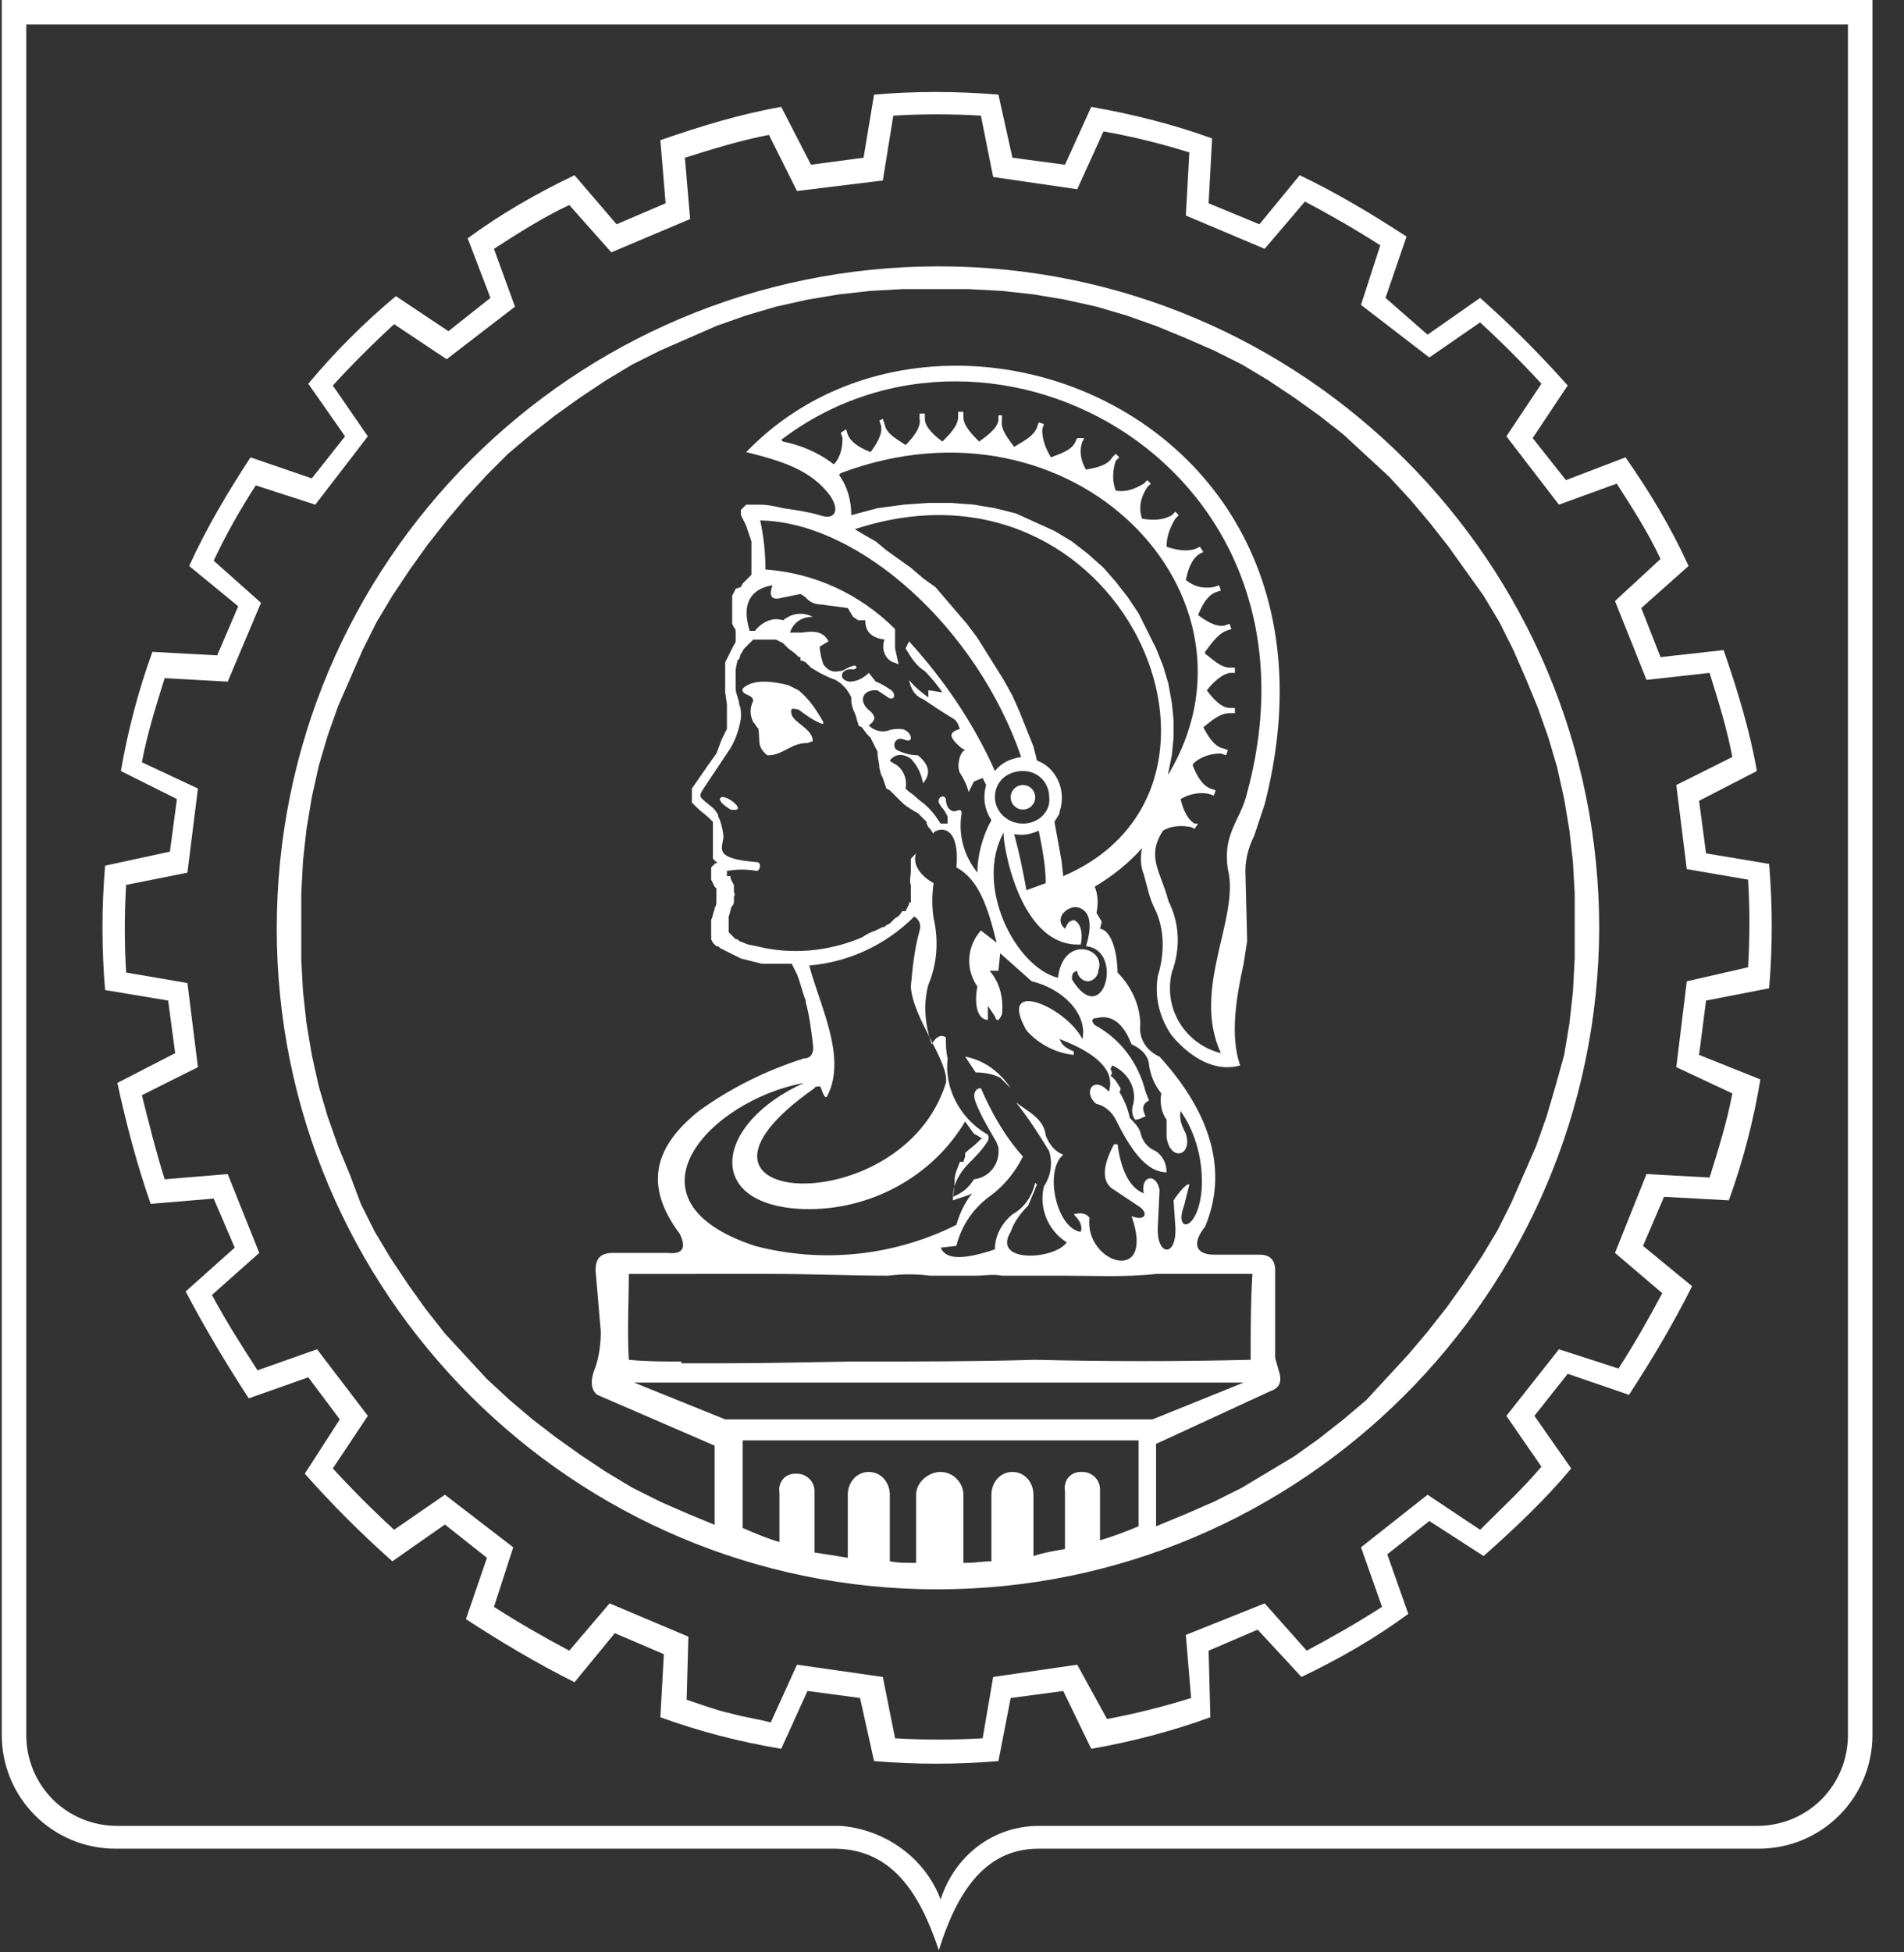 <?xml version="1.0" encoding="utf-8"?>
<!-- Generator: Adobe Illustrator 21.0.0, SVG Export Plug-In . SVG Version: 6.00 Build 0)  -->
<svg version="1.1" id="Camada_1" xmlns="http://www.w3.org/2000/svg" xmlns:xlink="http://www.w3.org/1999/xlink" x="0px" y="0px"
	 viewBox="0 0 108.7 111.4" style="enable-background:new 0 0 108.7 111.4;" xml:space="preserve">
<rect x="0" y="0" width="108.7" height="111.4" fill="#333333" stroke="none"/>
<style type="text/css">
	.st0{fill:#FFFFFF;}
</style>
<title>Prancheta 1</title>
<path class="st0" d="M0.1,0v99c0,0,0,0,0,0c0,3.6,2.9,6.5,6.5,6.5h41c3.3,0,4.9,2.5,6,5.8c1.2-3.9,3-5.8,5.7-5.8h41.1
	c3.6,0,6.5-2.9,6.5-6.5V0H0.1z M105.5,99c0,2.9-2.3,5.2-5.2,5.2h-41c-2.6,0-4.8,1.7-5.6,4.2c-0.9-2.4-3.2-4-5.7-4.2H6.7
	c-2.9,0-5.2-2.3-5.2-5.2V1.4h104V99z"/>
<g>
	<circle class="st0" cx="58.4" cy="45.5" r="0.7"/>
	<path class="st0" d="M41.1,45.6c0,0.2,0.3,0.4,0.6,0.6C42.9,46.4,41.2,45.1,41.1,45.6z"/>
	<path class="st0" d="M57.1,61.5l0.6,0.6c-0.6-0.9-1.5-1.6-2.6-1.8l0.6,0.9C56.2,61.2,56.7,61.3,57.1,61.5z"/>
	<path class="st0" d="M73,78.2l-0.2-0.7v-5c0-0.6-0.3-0.9-0.9-0.9h-2.6c-1,0-1.3-0.6-0.5-1.6c1.3-3.1,0.4-6.4-2.6-9.7
		c-0.7-0.3-1.2-1-1.1-1.8c0-1.1-0.5-2.2-1.3-3c0-1-0.3-2.4-1-2.5l0.1-0.4l-0.3-0.5c0.1-0.5,0.1-1-0.1-1.5c1-0.6,1.9-1.3,2.7-2.2
		c-0.1,0.5-0.1,1,0.1,1.5c0.2,0.7,0.3,1.3,0.6,1.9c0.6,1.2,0.6,2.6,0.2,3.9c-0.2,1.2,0.1,2.4,0.8,3.4c1.1,1.3,2.5,2.1,3.9,1.7
		c-0.6-1.7-0.2-4,0.2-5.8l0.2-1.3l-0.1-4c0-0.7,0.2-1.4,0.5-2l0.6-1.8c5.7-22.2-18.5-31.6-29.6-20.1c2,0.5,3.7,1,4.8,2.5
		c0.6,0.9,0.2,1.4-0.6,1.1c-0.7-0.2-1.4-0.3-2.1-0.4c-0.4-0.1-0.9-0.2-1.3-0.2h-0.2H43h-0.2h-0.1l-0.1,0l-0.1,0.1L42.4,29l-0.1,0.1
		v0.1v0.1v0.1l0.1,0.2l0.2,0.4l0.1,0.3l0.1,0.3l0.1,0.3c0,0.1,0,0.2,0,0.3c0,0.1,0,0.2,0,0.3c0,0.1,0,0.2,0,0.3c0,0.1,0,0.2,0,0.3
		s0,0.2,0,0.3c0,0.1,0,0.2,0,0.4l-0.5,0.5l-0.1,0.2L42,33.6l-0.1,0.2L41.8,34v0.1v0.2v0.2V35v0.2v0.2v0.2l0.1,0.2
		c0.1,0.1,0.1,0.2,0.1,0.3c0,0,0,0.1,0,0.2c0,0.1,0,0.1,0,0.2c0,0.1,0,0.2-0.1,0.3l-0.1,0.2l-0.1,0.2l-0.1,0.2l-0.1,0.2l-0.1,0.2
		l0,0.2v0.2V38v0.2V39v0.2v0.3l0.1,0.7v0.3v0.1v0.6v0.1v0.1v0.1v0.1l-0.3,0.6L40.9,43l-0.5,0.7L39.5,45v0.1c0,0,0,0.1,0,0.2
		c0,0,0,0.1,0,0.2c0,0,0,0.1,0,0.1c0,0,0,0.1,0,0.1v0.1l0.1,0.1l0.1,0.1l0.1,0.1c0.2,0.2,0.5,0.4,0.7,0.6l0.2,0.2v0.4
		c0,0.2,0,0.4,0,0.7v0.4v0.1v0.1v0.1v0.1v0.1l0,0.1l0.1,0.1l0.1,0.1l0.1,0l-0.2,0.1l-0.1,0.1l-0.1,0.1v0.1v0.1v0.1V50v0.1v0.1
		l0.1,0.2l0.1,0.2l0.1,0.1v0.1v0.1V51c0,0.1,0,0.1,0,0.2s0,0.1,0,0.2s0,0.3-0.1,0.4v0.1c-0.1,0.2-0.1,0.4-0.2,0.6v0.2
		c0,0.1,0,0.1,0,0.2s0,0.1,0,0.2s0,0.1,0,0.2s0,0.1,0,0.2l0,0.1l0.1,0.2l0.1,0.1l0.1,0.1L41,54l0.1,0.1l0.2,0.1l0.2,0.1l0.2,0.1
		l0.2,0.1l0.2,0.1l0.2,0.1l0.4,0.1l0.4,0.1l0.4,0.1l0.4,0h0.5h0.8c0.1,0.2,0.2,0.4,0.3,0.6c0.2,0.5,0.3,1,0.5,1.5v0.1
		c0.2,0.7,0.3,1.5,0.4,2.3c0.1,0.6-0.1,0.9-0.5,0.9c-2.2,0.7-4.2,1.7-6,3c-2.5,2-3.2,4.2-1.1,7c0.4,0.8,0.2,1.2-0.7,1.1l-3.1,0
		c-0.7,0-1,0.3-1,1l0.3,3.5c0,0.7-0.1,1.4-0.3,2c-0.3,0.7-0.3,1.3,0.1,1.6l6.7,2.9V88c6.7,3.4,17.9,3.3,25.2,0v-5.6l6.5-3
		C73.1,79.2,73.2,78.8,73,78.2z M61.2,55.9c0-0.3,0-0.4,0.3-0.5c0,0.3,0.3,0.6,0.6,0.6c0.3,0,0.6-0.3,0.6-0.6c0.5-1.3-2-2.1-2.3,0.4
		c-2.4-0.6-4.8-5.2-3.1-8.3c-0.1,0.3,0.8,6.6,4.4,6.4c0.1-0.4,0.1-1.2-0.4-1.4c-0.3,0.1-0.3,0.1-0.5,0.5c-0.7-0.6,0.2-1.4,0.8-1.2
		c0.6,0.2,0.8,0.9,0.4,2.2v0C64.2,54.2,63,58.8,61.2,55.9z M59.7,50.4l-1.1,0.4c-0.2-1.1-0.4-2.1-0.7-3.2c0.5,0.1,1,0,1.4-0.2l0,0
		C59.5,48.4,59.7,49.4,59.7,50.4z M58.4,47c-0.9,0-1.6-0.7-1.6-1.5c0-0.9,0.7-1.5,1.6-1.5c0.9,0,1.5,0.7,1.5,1.5
		C60,46.3,59.3,47,58.4,47z M60.7,50l-0.1-0.9l-0.2-1.1l-0.2-1.1c0.1-0.2,0.3-0.4,0.3-0.6c0.4-1.2-0.2-2.5-1.3-2.9l0,0L59,42.6
		l-0.4-1l-0.4-1l-0.4-0.9l-0.5-0.9L56.8,38l-0.5-0.8l-0.5-0.8l-0.6-0.8l-0.6-0.7L54,34.2l-0.6-0.7L52.7,33L52,32.4l-0.7-0.5
		l-0.7-0.5L50,30.9l-0.7-0.4l-0.5-0.3C64,25.2,72.6,44.9,60.7,50z M66.9,40.1l-0.2-1.1l-0.3-1l-0.4-1l-0.5-1l-0.5-1l-0.6-0.9
		l-0.7-0.9L63,32.4l-0.9-0.8l-0.9-0.7l-1-0.6l-1.1-0.5L58,29.3L56.8,29l-1.2-0.2l-1.3-0.1h-1.3l-1.4,0.1L50.1,29l-1.5,0.4
		c0-0.8-0.2-1.6-0.7-2.3l0.1-0.1c13.3-5,24.8,7,18.7,17.2v-0.1l0.2-1l0.1-1v-1L66.9,40.1z M47.6,26.5L47.6,26.5
		c-0.9-0.7-1.9-1.1-2.9-1.3l-0.1-0.1c12.1-9.2,31.9,1.6,26.5,20.5c-0.4,1.3-1.3,2.1-1,4c0.7,2.8-2.1,6.8-0.4,10.5
		c-2-0.5-3.3-2.5-2.8-4.6c0-0.1,0.1-0.2,0.1-0.3c0.4-1.3,0.3-2.6-0.3-3.8c-0.4-1.6-1.3-2.5-0.3-4c0.5-0.3,1.1-0.3,1.6-0.2l0.2,0.1
		l0.2-0.3L68.2,47c-0.5-0.3-0.7-1-0.8-1.4c0.5-0.3,1.1-0.4,1.6-0.3l0.3,0.1l0.1-0.3l-0.3-0.1c-0.5-0.2-0.8-0.8-1-1.3v-0.1
		c0.4-0.4,1-0.6,1.6-0.6l0.3,0.1l0.1-0.3l-0.3-0.1c-0.5-0.1-0.9-0.8-1.1-1.2c0.4-0.3,0.9-0.8,1.5-0.8h0.3v-0.3h-0.3
		c-0.5,0-1-0.6-1.3-1c0.3-0.4,0.8-0.9,1.3-1h0.3v-0.3h-0.3c-0.5,0-1-0.5-1.4-0.8v-0.1c0.3-0.4,0.7-1,1.2-1.2l0.3-0.1l-0.1-0.3
		l-0.3,0.1c-0.5,0.1-1.1-0.3-1.5-0.6c0.2-0.5,0.5-1.1,1-1.3l0.3-0.1l-0.1-0.3l-0.3,0.1c-0.6,0.1-1.1,0-1.6-0.4
		c0.1-0.5,0.3-1.2,0.8-1.5l0.2-0.1l-0.2-0.3l-0.2,0.1c-0.5,0.2-1.1,0.1-1.7-0.1c0-0.6,0.2-1.1,0.5-1.6l0.2-0.2l-0.2-0.2l-0.2,0.2
		c-0.5,0.3-1.1,0.3-1.7,0.2c-0.2-0.6-0.1-1.2,0.3-1.8l0.2-0.2l-0.2-0.2l-0.2,0.2c-0.5,0.3-1,0.5-1.6,0.4c-0.2-0.5-0.2-1.1,0-1.7
		l0.2-0.2l-0.2-0.2l-0.2,0.2c-0.3,0.5-1,0.6-1.5,0.7c-0.3-0.5-0.4-1.1-0.2-1.6l0.1-0.2L61.5,25l-0.1,0.2c-0.2,0.5-0.9,0.7-1.4,0.9
		c-0.3-0.5-0.5-1-0.5-1.6l0.1-0.3l-0.3-0.1l-0.1,0.3c-0.2,0.5-0.8,0.8-1.3,1.1c-0.3-0.4-0.8-1-0.7-1.5v-0.3H57V24
		c-0.1,0.5-0.7,0.9-1.1,1.2c-0.4-0.4-0.9-0.9-0.9-1.4v-0.3h-0.3v0.3c0,0.5-0.5,1-0.9,1.4c-0.4-0.3-1-0.8-1-1.3v-0.3h-0.3v0.3
		c0.1,0.5-0.4,1.1-0.8,1.5c-0.4-0.3-1.1-0.6-1.2-1.2l-0.1-0.3L50.2,24l0.1,0.3c0.1,0.5-0.3,1.1-0.6,1.5c-0.5-0.2-1.1-0.5-1.3-1
		l-0.1-0.3L48,24.7l0.1,0.3C48.1,25.5,48,26.1,47.6,26.5z M44.1,33.4c-0.2,0.6-0.1,0.9,0.6,0.7l1-0.2c0.2,0.1,0.3,0.2,0.4,0.3
		c0.2,0.2,0.5,0.3,0.8,0.3l1.5,0.2l0.3,0.5l0.3,0.2h0.4c0,0.7,0.4,1,1.1,1.1c-0.2,0.5,0,1.1,0.5,1.3c0.1,0,0.2,0.1,0.3,0.1L51.1,37
		v-1.1c-2-2-4.6-3.2-7.4-3.4c0-0.9-0.1-1.9-0.3-2.8l0,0c5.7,0.1,12.4,6.2,14.9,13.5c-0.6,0.1-1.1,0.3-1.5,0.8
		c-1.2-2.7-2.9-5.2-4.9-7.4L51.7,37c0.3,0.5,0.6,1,1.1,1.3c0.4,0.4,0.7,0.8,1,1.2c-0.3,0-0.5-0.1-0.8-0.1v0.4
		c-0.4-0.3-0.8-0.6-1.1-1c0.1,0.5,0.3,0.9,0.8,1.1c0.6,0.4,1.2,0.8,1.7,1.1c0.2,0.1,0.3,0.3,0.4,0.6c-0.7,0.2-0.6,0.5,0.1,1.1
		l0.2,0.1c-0.3,0.1-0.5,0.9-0.3,1.3c0.2,0.3,0.4,0.7,0.5,1.1l0.3-0.6l0.5-0.2l0.2,0.4c-0.2,0.7-0.1,1.4,0.3,2c-0.5,0.9-0.8,2-0.8,3
		c-0.8-1-1.1-2.2-0.9-3.4c0-0.2-0.1-0.2-0.4-0.1c-0.3,0-0.5-0.3-0.5-0.7c-0.1-0.3-0.5-0.1-0.4,0.2c0,0.1,0.1,0.1,0.1,0.2
		c0.2,0.2,0.3,0.4,0.4,0.6V47h-0.4c-0.2-0.3-0.4-0.6-0.6-0.8c-0.1-0.1-0.1-0.1-0.2-0.2c-0.2-0.2-0.4-0.3-0.6-0.5
		c-0.2-0.2-0.4-0.3-0.5-0.4l-0.1-0.1c0.1-0.5-0.1-1.1-0.6-1.4c-0.1,0-0.1-0.1-0.2-0.1l-0.1-0.1c0.3-0.4,0.8-0.4,1.2-0.1c0,0,0,0,0,0
		c0.4,0.4,0.6,0.9,0.7,1.4c0.5-0.6,0.3-1.1-0.3-1.6c-0.4,0-0.8-0.1-1.2-0.3c-0.3-0.2-0.1-0.8,0.4-0.6c0.7,0.3,0.4-0.6-0.2-0.6
		c-0.2,0-0.5,0-0.7,0.1c-0.4,0.1-0.8,0-1.1-0.3c0.4-0.3,0.4-0.5,0.1-0.8c-0.8-0.6-0.4-1.3,0.4-1.2l0.6,0.4c0.3,0.2,0.5-0.1,0.2-0.4
		c-0.3-0.2-0.6-0.4-0.9-0.5l-0.4-0.5c-0.3,0.3-0.7,0.5-1.1,0.5c-0.7-0.1-0.5-0.8,0.2-0.7c0.3,0,0.2-0.3,0-0.2
		c-0.4,0.1-0.5,0.3-0.8,0.3c-0.4,0.1-0.7-0.1-0.9-0.4c-0.1-0.3-0.2-0.7-0.2-1l0.5-0.3C47,36,46.4,36,45.8,36.1h-0.7
		c0.2-0.6,0.7-0.9,1.3-0.9c-0.6-0.3-1.2-0.2-1.7,0.2c-0.6-0.2-1.2,0.1-1.6,0.6h-0.3C42.3,34.4,42.9,33.6,44.1,33.4z M43.2,54
		l-0.5-0.1l-0.5-0.2l-0.1-0.1L42,53.6l-0.1-0.1l-0.1-0.1l-0.1-0.1l-0.1-0.1v-0.1v-0.1v-0.1v-0.1V53v-0.3c0-0.1,0-0.2,0-0.2v-0.2
		c0.1-0.2,0.1-0.5,0.2-0.6s0.1-0.2,0.1-0.3v-0.2c0-0.1,0.1-0.1,0-0.3c0-0.1,0-0.2,0-0.4c-0.1-0.2-0.2-0.3-0.2-0.5L41.5,50v-0.3
		c0.6-0.1,1.1-0.1,1.7,0c0.2,0,0.3-0.5,0-0.5c-2.4-0.2-2-0.7-1.9-1.4c0-0.3-0.1-0.7-0.2-1L41,46.6v-0.1l-0.2-0.3
		c-0.2-0.2-0.5-0.4-0.7-0.6s-0.1-0.3,0-0.5l1.6-2.4c0.3-0.5,0.5-1.1,0.6-1.7v-0.2c0-0.2,0-0.4-0.1-0.6c0-0.3-0.2-0.6-0.2-0.9
		L42,38.8c0,0,0,0,0-0.2s0-0.2,0-0.4l0.1-0.5l0.1-0.1l0.1-0.3c0.1-0.1,0.1-0.2,0.2-0.3l0.1-0.1l0.1-0.1l0.1-0.1l0.1-0.1l0.1-0.1h0.1
		h0.1h0.2H44h0.3l0.2,0.1l0.2,0.1L45,37l0.4,0.3l0.1,0.1l0.1,0.1l0.1,0v0.1v0.1h0.1l0.2,0.1l0.2,0.2l0.1,0.1l0.5,0.3l0.2,0.1
		c0.2,0.1,0.4,0.2,0.7,0.3l0.3,0.2L48,39l0.3,0.3l0.2,0.3l0.1,0.2c0,0.1,0,0.1,0,0.2c0,0.2,0.1,0.5,0.2,0.7c0.1,0.2,0.1,0.4,0.2,0.6
		v0.1l0.2,0.1l0.3,0.4l0.2,0.2l0.1,0.2l0.1,0.2l0.2,0.4V43c0,0.3,0.1,0.5,0.1,0.8l0.1,0.4l0.1,0.2l0.1,0.3l0.1,0.3l0.2,0.1l0.1,0.1
		l0.2,0.2l0.2,0.2c0.2,0.2,0.4,0.4,0.6,0.5c0.1,0.1,0.2,0.1,0.3,0.2l0.2,0.1l0.2,0.2l0.2,0.2l0.1,0.1v0.1l0.1,0.2l0.1,0.1l0.2,0.3
		v-0.1c0.6-0.4,1.5-0.1,1.3,2c1.3,0.7,1.8,2.3,2.3,4.3L56,53.1c-0.8,0.9-0.9,2.2-0.2,3.2c-0.2,1,0,1.9,0.6,1.9l0-0.8l0.4,0.6
		c0.1,0.3,0.2,0.3,0.4-0.1c0.1-0.9-0.1-1.8-0.7-2.5H57l0.1-1l1.8,1.6c1.7,0.4,3.2,1.8,2.9,3.3c-1-1.9-4.9-3.5-3.2-0.5
		c0.7,0.8,1.7,1.3,2.7,1.4l0-0.2c-0.5-0.2-0.7-0.4-0.8-0.7c2.1,0.8,3.2,1.8,2.8,3c-0.9-1-1.5,0.1-0.7,0.7c0.5,0.1,0.9,0.5,1.1,0.9
		c0.8,1.6,1.7,3,2.9,3c0-0.5-0.2-0.9-0.6-1.2c-0.5-0.2-0.8-0.6-0.9-1.1c-0.1-0.3-0.4-0.6-0.6-0.8c-0.1-0.5-0.3-1-0.6-1.5
		c0.1-0.1,0.1-0.2,0-0.3c-0.1-0.2-0.3-0.5-0.5-0.6c0.1-0.1,0.1-0.2,0-0.4l0.1-0.2c0.9,0.4,1.4,1.3,1.2,2.2c-0.1,0.3-0.1,0.6,0.1,0.9
		c0.2,0,0.4-0.1,0.6-0.2c-0.2-0.4-0.2-0.7,0.2-0.9l-0.2-0.5c-0.4-1.6-1.4-3-2.9-3.8c-0.2-0.2-0.2-0.4,0.1-0.4c0.8-0.2,1.5,0.2,2,1.5
		c0.7,0.3,1,0.8,1,1.2c0.1,0.6,0.3,1.1,0.7,1.6c-0.1,0.5,0,1.1,0.3,1.5l0,1c0.2,1.4,1.5,1.1,1.1-0.2c-0.2-0.4-0.4-0.8-0.3-1.3
		c0.9,1.3,1.3,2.9,1.2,4.5c-0.2,2.4-1.6,2.5-1,0.9l0.3-1.2c-0.1-0.1-0.5,0.3-0.9,0.9l0.1,1.5c0.1,1.8-1.1,1.7-1,0l0.1-2.1
		c-0.2-1-1.1-0.8-0.9,0.2c-0.8-0.3-1.3-1.3-1.5-2.8h-0.2c-0.7,1.3-0.7,2.2,0,2.6l1.5,1c0.5,0.4,0.2,0.8-0.5,0.5
		c1.4,4-2.7,2.7-2.4,0.1c-0.2-0.3-0.6-0.3-0.9-0.2c0.4,0.4,0.5,0.7,0.4,1c-1.4-0.2-2.1-3.5-1-4.4c-0.5-0.2-0.8-0.6-1-1.1
		c-0.1-1-1.1-1.4-1.7-1.9c0.7,0.9,1.3,1.8,1.9,2.8c0.2,0.7,0.1,1.4-0.3,2c-0.3,1.2,0.2,2.5,1.3,3.2c-0.7,1-4.3,1.2-3.2-0.6
		c0.2-0.6,0.6-1.1,1-1.5l0.5-1.2l-0.1-0.1c-0.2,0.8-0.6,1.4-1.3,1.8c-0.6,0.5-1,1.2-1,2c-1.8,0.6-2.8,0.6-3.1-0.1l0.9-0.1
		c0.3-1.2,1-2.2,2-2.9c0.8-0.6,1.4-1.4,1.8-2.2c-1-1.1-1.8-2.5-2.4-3.9c-0.3,0-0.5,0.3-0.3,0.8c0.3,0.8,0.8,1.6,1.2,2.3
		c0,0.1,0.1,0.2,0.1,0.3c0.1,0.9-0.5,1.7-1.4,1.8c-0.3,0.5-0.7,0.8-1.2,1c0-0.7,0.4-1.4,0.9-1.9c0.4-0.4,0.8-0.8,1.1-1.3
		c0.1-0.2,0-0.4-0.1-0.4c-1.5-0.9-2.4-2.6-2.2-4.3c-0.1-0.4-0.1-0.8-0.1-1.2c-0.3-0.2-0.6,0-0.8,0.4c-0.4-1.1-0.5-2.3-0.2-3.4
		c0.5-1.2,0.6-2.5,0.3-3.8c-0.1-0.7-0.1-1.3,0-2c-0.9-0.5-1.2-1.2-1-1.7l-0.1,0.1l-0.1,0.1c-0.1,0.1-0.1,0.1-0.1,0.2
		c0,0.1,0,0.1,0,0.2c0,0.1,0,0.2,0,0.2c0,0,0,0.1,0,0.2c0,0.3-0.1,0.6,0,0.8c0,0.1,0,0.3,0,0.5c0,0.1,0,0.2,0,0.3v0.2H52h-0.1l0,0.1
		l-0.2,0.4L51.5,52c-0.1,0.2-0.2,0.3-0.4,0.4L51,52.5l-0.2,0.2l-0.2,0.1l-0.1,0.1h-0.1L50,53.1c-0.3,0.1-0.5,0.2-0.8,0.4
		C47.3,54.3,45.2,54.5,43.2,54z M46.5,62.1L46.5,62.1c0-0.1,0.2-0.1,0.3-0.1c0.1,0,0.2,0.7,0.4,0.6c1.2-2.2-0.4-5.2-1-7.5
		c2.3-0.2,4.4-1.2,6-2.8c0.3,0.2,0.4,0.5,0.3,0.8c-0.3,1.1-0.4,2.1-0.5,3.2c0.1,1.8,2.2,4.3,2,5.5C51.5,69.9,36.8,68.9,46.5,62.1z
		 M45.9,61.8L45.9,61.8c-5.1,2.3-5.8,7,0,7.2c3.7,0.1,7.3-1.8,9.2-5l0.5,0.7l0.2,0.1l0.3,0.2L56,65l-0.1,0.1l-0.1,0.1
		c-0.2,0.2-0.5,0.4-0.7,0.6V66L55,66.3h-0.2c-0.1,0.3-0.3,0.7-0.3,1c0,0.1,0,0.2,0,0.2c0,0.3-0.1,0.7-0.1,1l0.9-0.3l0.2-0.1
		c-0.4,0.5-0.7,1.1-0.9,1.8c-3.6,1.8-7.7,2.2-11.5,1.2C35.2,68.5,40.5,62.8,45.9,61.8z M65,87.1c-0.7,0.3-1.5,0.6-2.2,0.8v-2.8
		c0,0,0-0.1,0-0.1c0-0.6-0.5-1-1-1c0,0-0.1,0-0.1,0c-0.6,0-1,0.5-0.9,1.1v3.3c-0.6,0.1-1.2,0.2-1.8,0.4v-3.5c0,0,0,0,0,0
		c0-0.7-0.5-1.3-1.2-1.3c0,0,0,0,0,0c-0.7,0-1.2,0.6-1.2,1.3v3.8c-0.5,0-1,0.1-1.6,0.1v-3.9c0-0.7-0.6-1.3-1.3-1.3
		c-0.7,0-1.4,0.6-1.4,1.3v3.9c-0.5,0-1,0-1.5-0.1v-3.8c0-0.7-0.5-1.3-1.2-1.3c-0.7,0-1.2,0.6-1.2,1.3v3.6c-0.6-0.1-1.2-0.2-1.9-0.3
		v-3.4c0,0,0-0.1,0-0.1c0-0.6-0.5-1-1-1c0,0-0.1,0-0.1,0c-0.6,0-1,0.5-0.9,1.1V88c-0.7-0.2-1.4-0.5-2.1-0.8v-5H65v3.4h0V87.1z
		 M65.8,81H41.4l-5.2-2.1l0,0H71L65.8,81z M71.4,77.6c-4.1,0.1-8.2,0.1-12.3,0c-3.4,0.1-6.8,0.1-10.1,0.1h-0.5
		c-5.4,0.1-5.4,0.1-9.6,0.1v-0.1c-1,0-2,0-3-0.1c-0.1-1.7,0-3.3,0-4.9H44h0.2c2.1,0,4.3,0.1,6.5,0.1c0.8-0.1,1.6-0.1,2.4,0h2.6
		c0.5,0,1-0.1,1.5,0c1.4,0,1.9,0,3.1,0c0.1,0,0.3,0,0.4,0c1.7,0,3.5,0.1,5.3-0.1c0.4,0,0.9,0,1.3,0c2.6,0,2.6,0,4.2,0
		C71.4,74.3,71.4,75.9,71.4,77.6z"/>
	<path class="st0" d="M45.6,39.4L45,39.1c-0.8-0.2-2-0.4-2.6,0.2c-0.1,0.4,0.6,0.3,0.6,0.7c-0.2,0.4-0.2,0.8,0,1.2
		c0.1,0.1,0.2,0.3,0.3,0.4c0.1,0.7-0.1,1,0.5,1.5H44l0,0c0.8-0.1,1.2-0.7,2.1-0.7l0.3-0.1c0-0.7-1-1-1.2-1.5c-0.1-0.4,0-0.4,0.4-0.3
		c0.4,0.3,0.8,0.6,1.3,0.8h0.1c0,0,0-0.1,0-0.1C46.6,40.5,46.2,39.9,45.6,39.4z"/>
</g>
<path class="st0" d="M49.5,34.5"/>
<path class="st0" d="M52.3,32L52.3,32L52.3,32L52.3,32L52.3,32z"/>
<path class="st0" d="M54.2,36.4L54.2,36.4l0.1,0.1L54.2,36.4L54.2,36.4z"/>
<path class="st0" d="M101,56.4c0.2-2.4,0.2-4.7,0-7.1l-3.6-0.6l-0.4-3l3.3-1.7c-0.4-2.3-1.1-4.6-1.9-6.9l-3.6,0.4l-1.1-2.8l2.7-2.4
	c-1-2.2-2.2-4.2-3.6-6.2l-3.4,1.3l-1.9-2.4l2-3c-1.6-1.8-3.2-3.4-5-5l-3,2.1L79.1,17l1.2-3.5c-2-1.3-4-2.5-6.1-3.5l-2.3,2.8L69,11.6
	l0.2-3.7c-2.2-0.8-4.6-1.4-6.9-1.8l-1.5,3.3l-3-0.4L57,5.4c-2.4-0.2-4.8-0.2-7.1,0L49.3,9l-3,0.4l-1.7-3.3C42.3,6.5,40,7.2,37.7,8
	l0.3,3.6l-2.8,1.2L32.8,10c-2.1,1-4.2,2.2-6.1,3.6l1.3,3.4l-2.4,1.9l-3-2c-1.8,1.5-3.5,3.2-5,5l2.1,3l-1.9,2.4l-3.5-1.2
	c-1.3,2-2.5,4-3.5,6.2l2.8,2.3l-1.2,2.8l-3.7-0.2c-0.8,2.2-1.4,4.5-1.8,6.8l3.2,1.6l-0.4,3L6,49.4c-0.2,2.4-0.2,4.7,0,7.1l3.6,0.6
	l0.4,3l-3.3,1.7c0.5,2.3,1.1,4.6,1.9,6.9l3.6-0.3l1.2,2.8l-2.8,2.5c1.1,2.1,2.3,4.1,3.6,6.1l3.4-1.2l1.8,2.4l-2,3.1
	c1.6,1.8,3.2,3.4,5,5l3-2.1l2.4,1.9l-1.2,3.5c2,1.3,4,2.5,6.2,3.6l2.3-2.8l2.8,1.2l-0.2,3.6c2.2,0.8,4.5,1.4,6.9,1.8l1.5-3.3l3,0.4
	l0.8,3.6c2.4,0.2,4.7,0.2,7.1,0l0.7-3.6l3-0.4l1.6,3.3c2.3-0.4,4.6-1,6.8-1.8L69,94.2l2.8-1.2l2.5,2.7c2.1-1,4.2-2.2,6.1-3.6
	l-1.2-3.4l2.4-1.9l3.1,2c1.8-1.6,3.5-3.2,5-5l-2.1-3l1.9-2.4l3.5,1.2c1.3-2,2.5-4,3.6-6.2l-2.8-2.3l1.2-2.8l3.7,0.2
	c0.8-2.2,1.4-4.5,1.8-6.9L97,60.2l0.4-3.1L101,56.4z M98.9,62.4c-0.3,1.6-0.8,3.2-1.3,4.8L94,67l-1.8,4.5l2.7,2.3
	c-0.8,1.5-1.6,2.9-2.5,4.3L89,77l-3,3.8l2,2.9c-1.1,1.3-2.3,2.4-3.5,3.6l-3-2l-3.8,3l1.2,3.4c-1.4,0.9-2.8,1.7-4.3,2.5l-2.4-2.7
	l-4.5,1.8l0.3,3.6c-1.6,0.5-3.2,0.9-4.8,1.2L61.5,95l-4.8,0.7l-0.6,3.5c-1.7,0.1-3.3,0.1-5,0l-0.7-3.5L45.5,95L44,98.3
	c-0.7-0.2-1.5-0.3-2.2-0.5l0,0c-0.9-0.2-1.7-0.5-2.6-0.8l0.1-3.6l-4.5-1.9l-2.3,2.7c-1.5-0.8-2.9-1.6-4.3-2.5l1.1-3.4l-3.9-3l-2.9,2
	c-1.2-1.1-2.4-2.3-3.5-3.5l2-3L18.1,77l-3.4,1.2c-0.9-1.4-1.8-2.8-2.6-4.3l2.7-2.4L13,67l-3.6,0.3c-0.5-1.6-0.9-3.2-1.3-4.8l3.2-1.6
	l-0.6-4.8l-3.5-0.6c-0.1-1.7-0.1-3.3,0-5l3.5-0.7l0.6-4.8l-3.2-1.5c0.3-1.6,0.8-3.2,1.3-4.8l3.6,0.2l1.9-4.5L12.2,32
	c0.7-1.5,1.5-2.9,2.4-4.3l3.4,1.1l3-3.9L19,22c1.1-1.2,2.3-2.4,3.5-3.5l3,2l3.9-3l-1.2-3.3c1.4-0.9,2.8-1.8,4.3-2.5l2.4,2.7l4.5-1.9
	l-0.3-3.5c1.6-0.5,3.2-1,4.8-1.3l1.6,3.2l4.9-0.6L51,6.6c1.7-0.1,3.3-0.1,5,0l0.7,3.5l4.8,0.7L63,7.5c1.7,0.3,3.3,0.7,4.9,1.2
	l-0.2,3.6l4.5,1.9l2.3-2.7c1.5,0.8,2.9,1.6,4.3,2.5l-1.1,3.4l3.9,3l2.9-2c1.2,1.1,2.4,2.3,3.5,3.5l-2,3l3,3.9l3.3-1.2
	c0.9,1.4,1.8,2.8,2.5,4.3l-2.6,2.4l1.8,4.5l3.6-0.4c0.5,1.6,1,3.2,1.3,4.8l-3.2,1.6l0.6,4.8l3.5,0.6c0.1,1.6,0.1,3.3,0,5L96.3,56
	l-0.6,4.9L98.9,62.4z"/>
<path class="st0" d="M53.6,15.2C53.6,15.2,53.5,15.2,53.6,15.2c-20.9,0-37.8,16.9-37.8,37.8c0,20.8,16.9,37.7,37.7,37.7
	c20.8,0,37.7-16.9,37.8-37.7C91.3,32.1,74.4,15.2,53.6,15.2z M89.9,54.7l-0.1,1.9l-0.2,1.8l-0.3,1.8L88.8,62l-0.5,1.7l-0.6,1.7
	l-0.7,1.6l-0.7,1.6l-0.8,1.6l-0.9,1.5l-1,1.5l-1,1.4l-1.1,1.4l-1.1,1.3l-1.2,1.3L78,79.9L76.7,81l-1.4,1.1l-1.4,1L72.4,84l-1.5,0.9
	l-1.6,0.8l-1.6,0.7L66,87.1l-1.7,0.6l-1.7,0.5l-1.8,0.4l-1.8,0.3l-1.8,0.2l-1.9,0.1h-1.9h-1.9l-1.8-0.1L48,88.9l-1.8-0.3l-1.8-0.4
	l-1.7-0.5L41,87.1l-1.7-0.7l-1.6-0.7l-1.6-0.8l-1.5-0.9l-1.5-1l-1.4-1L30.4,81l-1.3-1.1l-1.3-1.2l-1.2-1.3l-1.2-1.3l-1.1-1.4l-1-1.4
	l-1-1.5l-0.9-1.5l-0.8-1.6L20,67.1l-0.7-1.7l-0.6-1.7L18.2,62l-0.4-1.8l-0.3-1.8l-0.2-1.8l-0.1-1.8v-1.9V51l0.1-1.9l0.2-1.8l0.3-1.8
	l0.4-1.8l0.5-1.7l0.6-1.7l0.7-1.6l0.7-1.6l0.8-1.6l0.9-1.5l1-1.5l1-1.4l1.1-1.4l1.1-1.3l1.2-1.3l1.2-1.2l1.3-1.1l1.4-1.1l1.4-1
	l1.5-1l1.5-0.9l1.6-0.8l1.6-0.7l1.6-0.7l1.7-0.6l1.7-0.5l1.8-0.4l1.8-0.3l1.8-0.2l1.8-0.1h1.9l0,0h1.9l1.9,0.1l1.8,0.2l1.8,0.3
	l1.8,0.4l1.7,0.5l1.7,0.6l1.7,0.7l1.6,0.7l1.6,0.8l1.5,0.9l1.5,1l1.4,1l1.4,1.1L78,26l1.3,1.2l1.2,1.3l1.1,1.3l1.1,1.4l1,1.4l1,1.4
	l0.9,1.5l0.8,1.6l0.7,1.6l0.7,1.7l0.6,1.7l0.5,1.7l0.4,1.8l0.3,1.8l0.2,1.8l0.1,1.8v1.9V54.7z"/>
</svg>
